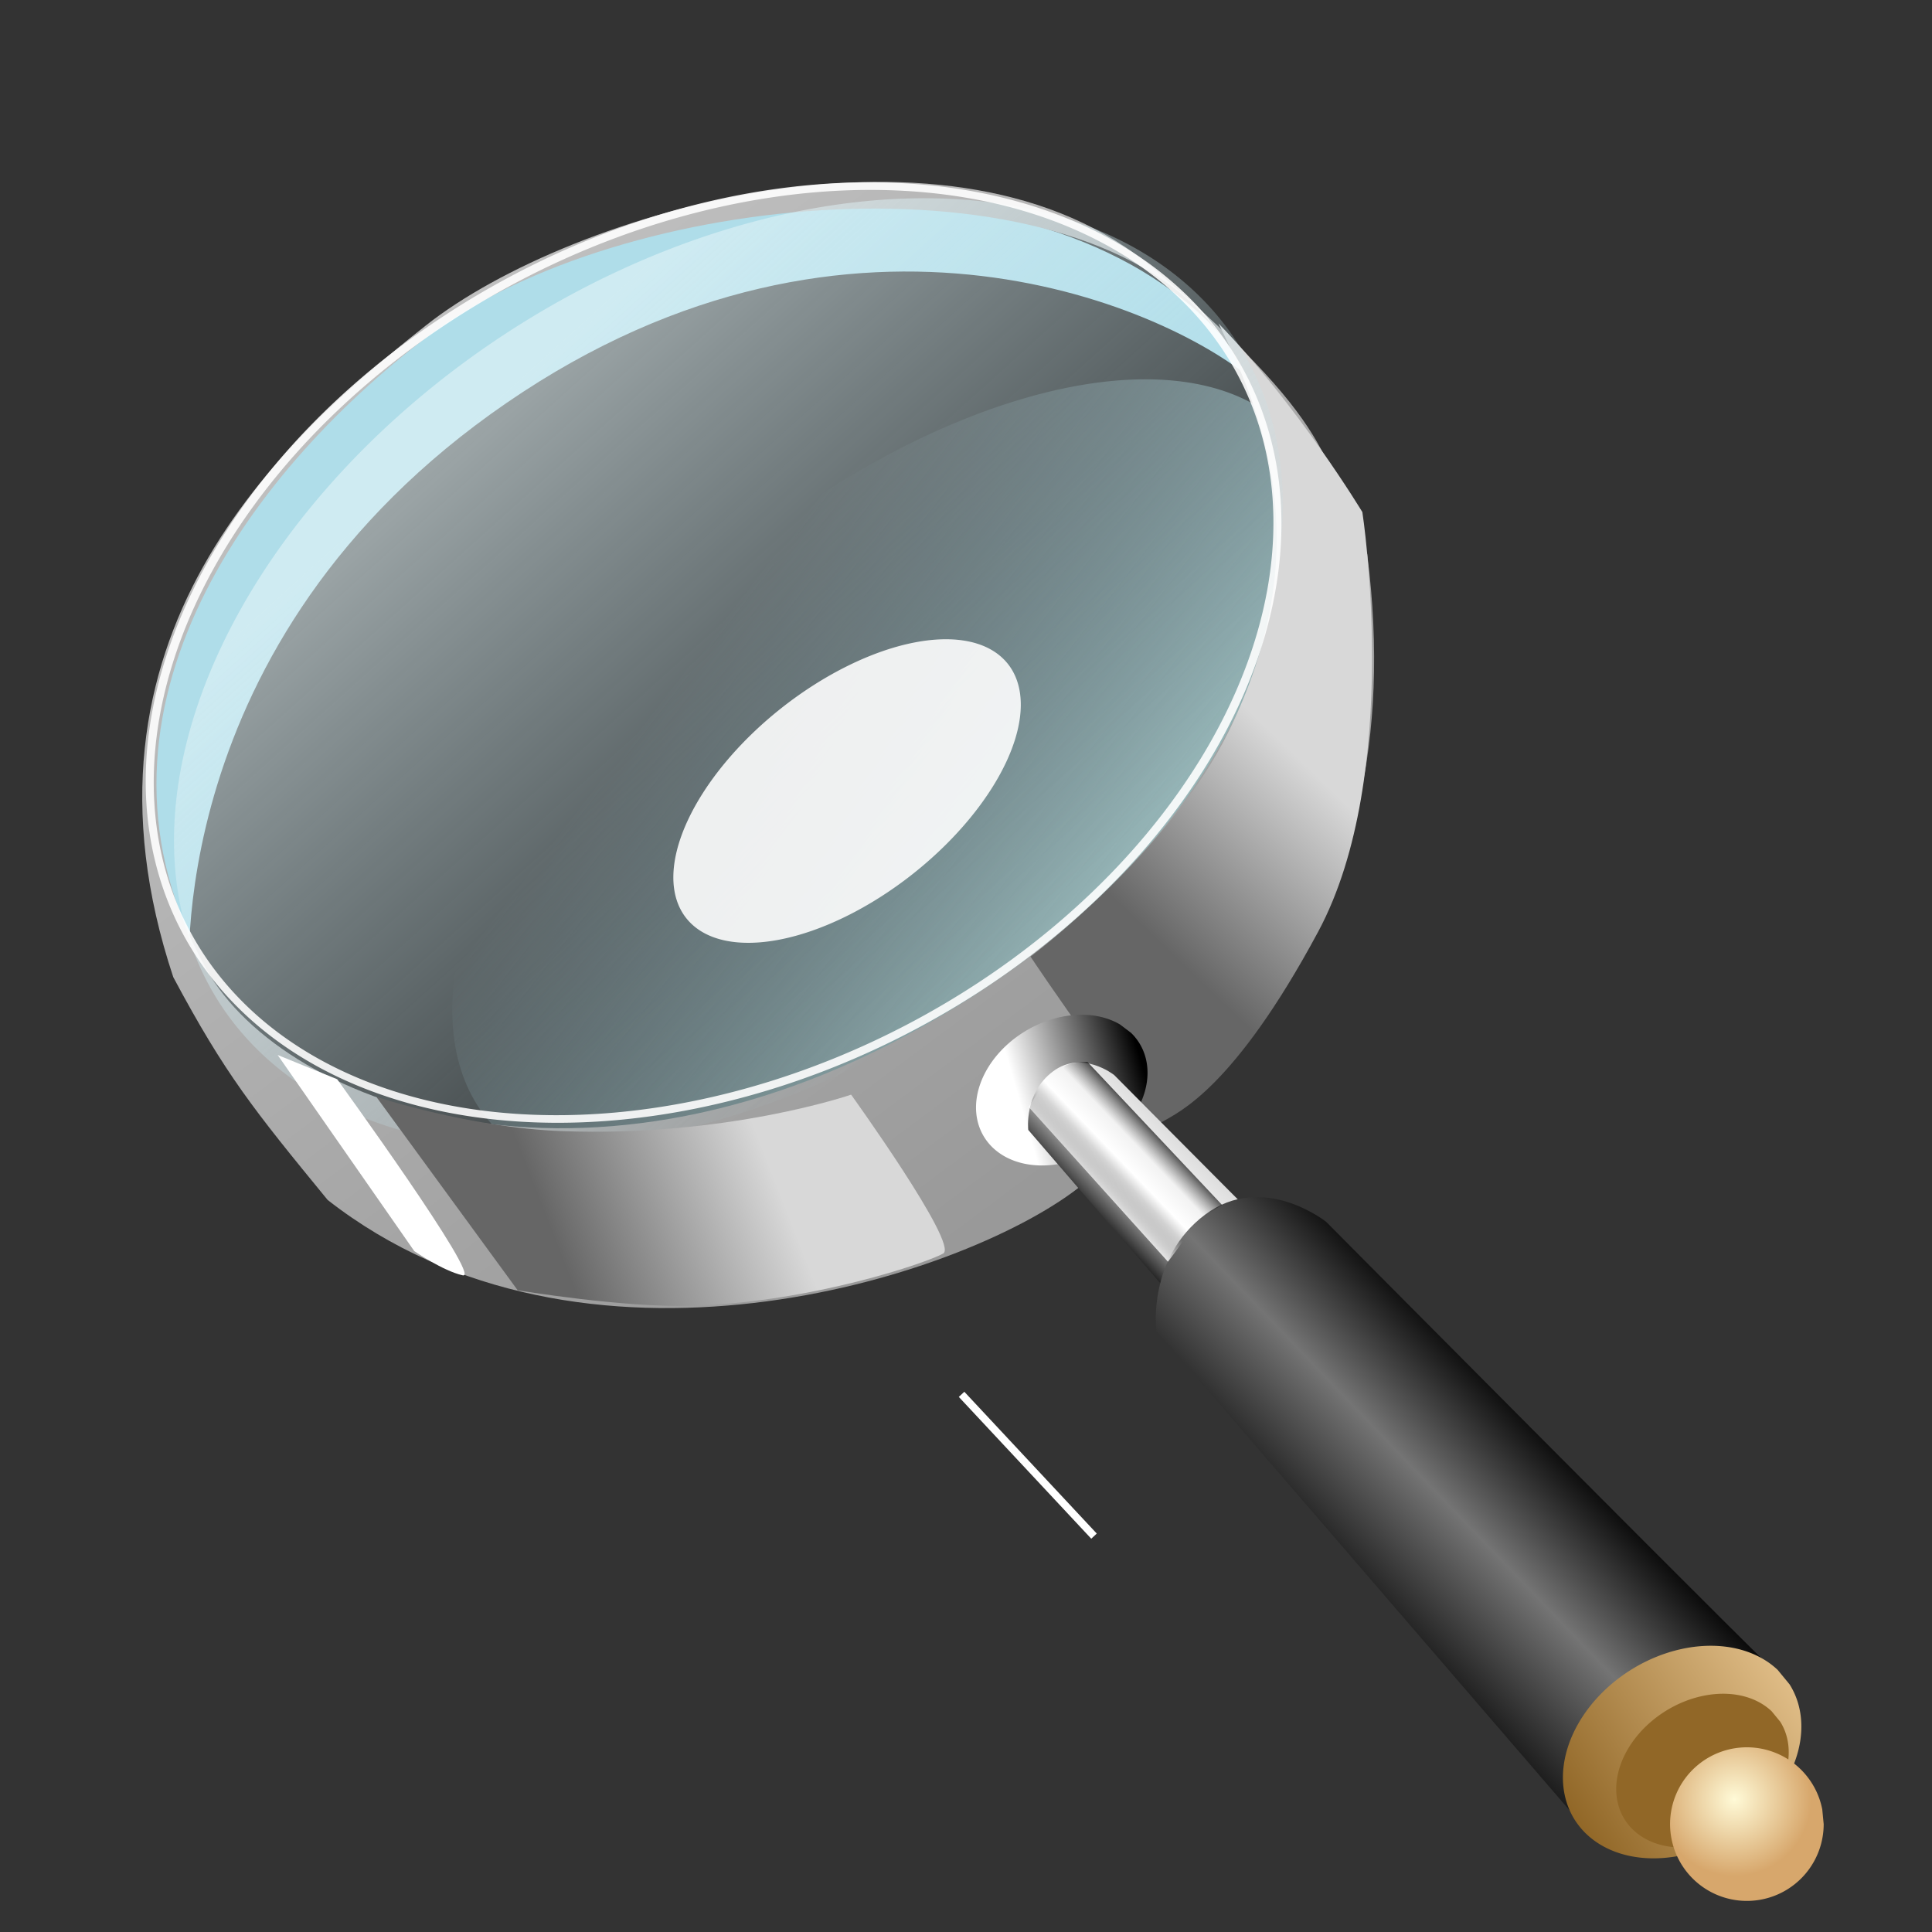 <?xml version="1.0" encoding="UTF-8" standalone="no"?>
<!-- Created with Inkscape (http://www.inkscape.org/) -->

<svg
   xmlns:dc="http://purl.org/dc/elements/1.1/"
   xmlns:cc="http://creativecommons.org/ns#"
   xmlns:rdf="http://www.w3.org/1999/02/22-rdf-syntax-ns#"
   xmlns:svg="http://www.w3.org/2000/svg"
   xmlns="http://www.w3.org/2000/svg"
   xmlns:xlink="http://www.w3.org/1999/xlink"
   xmlns:sodipodi="http://sodipodi.sourceforge.net/DTD/sodipodi-0.dtd"
   xmlns:inkscape="http://www.inkscape.org/namespaces/inkscape"
   width="256"
   height="256"
   id="svg4374"
   version="1.1"
   inkscape:version="0.48.3.1 r9886"
   sodipodi:docname="search_v2.svg">
  <rect width="100%" height="100%" fill="#333333" stroke="none"/>
  <defs
     id="defs4376">
    <linearGradient
       id="linearGradient4653">
      <stop
         style="stop-color:#bfebed;stop-opacity:1;"
         offset="0"
         id="stop4655" />
      <stop
         style="stop-color:#afdde9;stop-opacity:0;"
         offset="1"
         id="stop4657" />
    </linearGradient>
    <linearGradient
       id="linearGradient4589">
      <stop
         style="stop-color:#d8d8d8;stop-opacity:1;"
         offset="0"
         id="stop4591" />
      <stop
         style="stop-color:#666666;stop-opacity:1;"
         offset="1"
         id="stop4593" />
    </linearGradient>
    <linearGradient
       id="linearGradient4581">
      <stop
         id="stop4583"
         offset="0"
         style="stop-color:#000000;stop-opacity:1;" />
      <stop
         id="stop4585"
         offset="1"
         style="stop-color:#585858;stop-opacity:0;" />
    </linearGradient>
    <linearGradient
       inkscape:collect="always"
       id="linearGradient4539">
      <stop
         style="stop-color:#ffffff;stop-opacity:1;"
         offset="0"
         id="stop4541" />
      <stop
         style="stop-color:#ffffff;stop-opacity:0;"
         offset="1"
         id="stop4543" />
    </linearGradient>
    <linearGradient
       id="linearGradient4509">
      <stop
         id="stop4511"
         offset="0"
         style="stop-color:#000000;stop-opacity:1;" />
      <stop
         style="stop-color:#ffffff;stop-opacity:1;"
         offset="0.5"
         id="stop4513" />
      <stop
         id="stop4515"
         offset="1"
         style="stop-color:#d8d8d8;stop-opacity:1;" />
    </linearGradient>
    <linearGradient
       id="linearGradient4501">
      <stop
         style="stop-color:#916727;stop-opacity:1;"
         offset="0"
         id="stop4503" />
      <stop
         style="stop-color:#dfbc86;stop-opacity:1;"
         offset="1"
         id="stop4505" />
    </linearGradient>
    <linearGradient
       id="linearGradient4473">
      <stop
         style="stop-color:#fffad7;stop-opacity:1;"
         offset="0"
         id="stop4475" />
      <stop
         style="stop-color:#d7a76c;stop-opacity:1;"
         offset="1"
         id="stop4477" />
    </linearGradient>
    <linearGradient
       id="linearGradient3824">
      <stop
         style="stop-color:#000000;stop-opacity:1;"
         offset="0"
         id="stop3826" />
      <stop
         style="stop-color:#ffffff;stop-opacity:1;"
         offset="1"
         id="stop3828" />
    </linearGradient>
    <linearGradient
       id="linearGradient3992">
      <stop
         style="stop-color:#181818;stop-opacity:1;"
         offset="0"
         id="stop3994" />
      <stop
         id="stop3820"
         offset="0.5"
         style="stop-color:#747474;stop-opacity:1;" />
      <stop
         style="stop-color:#000000;stop-opacity:1;"
         offset="1"
         id="stop3996" />
    </linearGradient>
    <linearGradient
       id="linearGradient3980">
      <stop
         style="stop-color:#e6f5f8;stop-opacity:1;"
         offset="0"
         id="stop3982" />
      <stop
         style="stop-color:#afdde9;stop-opacity:0;"
         offset="1"
         id="stop3984" />
    </linearGradient>
    <linearGradient
       inkscape:collect="always"
       id="linearGradient3872">
      <stop
         style="stop-color:#000000;stop-opacity:1;"
         offset="0"
         id="stop3874" />
      <stop
         style="stop-color:#000000;stop-opacity:0;"
         offset="1"
         id="stop3876" />
    </linearGradient>
    <inkscape:path-effect
       effect="skeletal"
       id="path-effect3862"
       is_visible="true"
       pattern="M 0,5 C 0,2.24 2.24,0 5,0 7.76,0 10,2.24 10,5 10,7.76 7.76,10 5,10 2.24,10 0,7.76 0,5 z"
       copytype="single_stretched"
       prop_scale="1"
       scale_y_rel="false"
       spacing="0"
       normal_offset="0"
       tang_offset="0"
       prop_units="false"
       vertical_pattern="false"
       fuse_tolerance="0" />
    <linearGradient
       id="linearGradient3852">
      <stop
         style="stop-color:#f2f2f2;stop-opacity:1;"
         offset="0"
         id="stop3854" />
      <stop
         style="stop-color:#000000;stop-opacity:0;"
         offset="1"
         id="stop3856" />
    </linearGradient>
    <inkscape:path-effect
       effect="skeletal"
       id="path-effect3850"
       is_visible="true"
       pattern="M 0,5 C 0,2.24 2.24,0 5,0 7.76,0 10,2.24 10,5 10,7.76 7.76,10 5,10 2.24,10 0,7.76 0,5 z"
       copytype="single_stretched"
       prop_scale="1"
       scale_y_rel="false"
       spacing="0"
       normal_offset="0"
       tang_offset="0"
       prop_units="false"
       vertical_pattern="false"
       fuse_tolerance="0" />
    <linearGradient
       id="linearGradient3772">
      <stop
         style="stop-color:#1b1b1b;stop-opacity:1;"
         offset="0"
         id="stop3774" />
      <stop
         style="stop-color:#4d4d4d;stop-opacity:0.465;"
         offset="1"
         id="stop3776" />
    </linearGradient>
    <linearGradient
       id="linearGradient3891">
      <stop
         style="stop-color:#999999;stop-opacity:1;"
         offset="0"
         id="stop3893" />
      <stop
         style="stop-color:#bfbfbf;stop-opacity:1;"
         offset="1"
         id="stop3895" />
    </linearGradient>
    <linearGradient
       inkscape:collect="always"
       xlink:href="#linearGradient3891"
       id="linearGradient3897"
       x1="140.806"
       y1="154.795"
       x2="57.514"
       y2="42.669"
       gradientUnits="userSpaceOnUse" />
    <linearGradient
       inkscape:collect="always"
       xlink:href="#linearGradient3772"
       id="linearGradient3778"
       x1="-175.774"
       y1="168.697"
       x2="-152.999"
       y2="168.697"
       gradientUnits="userSpaceOnUse"
       gradientTransform="matrix(1.195,0,0,1.199,-257.637,719.68)" />
    <linearGradient
       inkscape:collect="always"
       xlink:href="#linearGradient3772-1"
       id="linearGradient3778-8"
       x1="-175.774"
       y1="168.697"
       x2="-152.999"
       y2="168.697"
       gradientUnits="userSpaceOnUse"
       gradientTransform="matrix(1.195,0,0,1.199,-348.509,616.911)" />
    <linearGradient
       id="linearGradient3772-1">
      <stop
         style="stop-color:#1b1b1b;stop-opacity:1;"
         offset="0"
         id="stop3774-1" />
      <stop
         style="stop-color:#4d4d4d;stop-opacity:0.465;"
         offset="1"
         id="stop3776-8" />
    </linearGradient>
    <linearGradient
       y2="168.697"
       x2="-152.999"
       y1="168.697"
       x1="-175.774"
       gradientTransform="matrix(1.195,0,0,1.199,-253.639,751.448)"
       gradientUnits="userSpaceOnUse"
       id="linearGradient3795"
       xlink:href="#linearGradient3772-1"
       inkscape:collect="always" />
    <linearGradient
       inkscape:collect="always"
       xlink:href="#linearGradient3772-13"
       id="linearGradient3778-6"
       x1="-175.774"
       y1="168.697"
       x2="-152.999"
       y2="168.697"
       gradientUnits="userSpaceOnUse"
       gradientTransform="matrix(1.195,0,0,1.199,-348.509,616.911)" />
    <linearGradient
       id="linearGradient3772-13">
      <stop
         style="stop-color:#1b1b1b;stop-opacity:1;"
         offset="0"
         id="stop3774-3" />
      <stop
         style="stop-color:#4d4d4d;stop-opacity:0.465;"
         offset="1"
         id="stop3776-1" />
    </linearGradient>
    <linearGradient
       y2="168.697"
       x2="-152.999"
       y1="168.697"
       x1="-175.774"
       gradientTransform="matrix(1.195,0,0,1.199,-250.194,807.387)"
       gradientUnits="userSpaceOnUse"
       id="linearGradient3795-5"
       xlink:href="#linearGradient3772-13"
       inkscape:collect="always" />
    <linearGradient
       inkscape:collect="always"
       xlink:href="#linearGradient3772-5"
       id="linearGradient3778-4"
       x1="-175.774"
       y1="168.697"
       x2="-152.999"
       y2="168.697"
       gradientUnits="userSpaceOnUse"
       gradientTransform="matrix(1.195,0,0,1.199,-348.509,616.911)" />
    <linearGradient
       id="linearGradient3772-5">
      <stop
         style="stop-color:#1b1b1b;stop-opacity:1;"
         offset="0"
         id="stop3774-7" />
      <stop
         style="stop-color:#4d4d4d;stop-opacity:0.465;"
         offset="1"
         id="stop3776-4" />
    </linearGradient>
    <linearGradient
       y2="168.697"
       x2="-152.999"
       y1="168.697"
       x1="-175.774"
       gradientTransform="matrix(1.097,0,0,1.1,-251.594,888.205)"
       gradientUnits="userSpaceOnUse"
       id="linearGradient3795-4"
       xlink:href="#linearGradient3772-5"
       inkscape:collect="always" />
    <linearGradient
       inkscape:collect="always"
       xlink:href="#linearGradient3852"
       id="linearGradient3858"
       x1="27.496"
       y1="25.074"
       x2="137.217"
       y2="136.612"
       gradientUnits="userSpaceOnUse"
       gradientTransform="translate(463.669,820.889)" />
    <linearGradient
       inkscape:collect="always"
       xlink:href="#linearGradient3852"
       id="linearGradient3870"
       x1="221.232"
       y1="990.229"
       x2="194.882"
       y2="1015.83"
       gradientUnits="userSpaceOnUse"
       gradientTransform="translate(167.014,-39.126)" />
    <radialGradient
       inkscape:collect="always"
       xlink:href="#linearGradient3872"
       id="radialGradient3878"
       cx="182.1"
       cy="1029.378"
       fx="182.1"
       fy="1029.378"
       r="41.538"
       gradientTransform="matrix(0.308,-0.343,0.76,0.682,-488.984,351.091)"
       gradientUnits="userSpaceOnUse" />
    <linearGradient
       inkscape:collect="always"
       xlink:href="#linearGradient3980"
       id="linearGradient3986"
       x1="97.411"
       y1="53.999"
       x2="108.457"
       y2="116.909"
       gradientUnits="userSpaceOnUse" />
    <linearGradient
       inkscape:collect="always"
       xlink:href="#linearGradient3992"
       id="linearGradient3998"
       x1="157.847"
       y1="184.092"
       x2="179.334"
       y2="163.445"
       gradientUnits="userSpaceOnUse"
       gradientTransform="matrix(1.161,0,0,1.161,-2.563,795.329)" />
    <linearGradient
       inkscape:collect="always"
       xlink:href="#linearGradient3824"
       id="linearGradient3830"
       x1="-52.493"
       y1="153.718"
       x2="-138.56"
       y2="107.281"
       gradientUnits="userSpaceOnUse" />
    <linearGradient
       inkscape:collect="always"
       xlink:href="#linearGradient3992-8"
       id="linearGradient3998-5"
       x1="157.847"
       y1="184.092"
       x2="179.334"
       y2="163.445"
       gradientUnits="userSpaceOnUse"
       gradientTransform="translate(24.776,823.202)" />
    <linearGradient
       id="linearGradient3992-8">
      <stop
         style="stop-color:#6e3f1e;stop-opacity:1;"
         offset="0"
         id="stop3994-4" />
      <stop
         id="stop3820-9"
         offset="0.5"
         style="stop-color:#c6b098;stop-opacity:1;" />
      <stop
         style="stop-color:#806023;stop-opacity:1;"
         offset="1"
         id="stop3996-4" />
    </linearGradient>
    <linearGradient
       y2="163.445"
       x2="179.334"
       y1="184.092"
       x1="157.847"
       gradientTransform="matrix(0.587,0,0,0.587,57.509,856.446)"
       gradientUnits="userSpaceOnUse"
       id="linearGradient4450"
       xlink:href="#linearGradient4509"
       inkscape:collect="always" />
    <radialGradient
       inkscape:collect="always"
       xlink:href="#linearGradient4473"
       id="radialGradient4479"
       cx="240.323"
       cy="246.503"
       fx="240.323"
       fy="246.503"
       r="12.801"
       gradientUnits="userSpaceOnUse" />
    <linearGradient
       inkscape:collect="always"
       xlink:href="#linearGradient4501"
       id="linearGradient4507"
       x1="221.328"
       y1="243.819"
       x2="245.691"
       y2="243.819"
       gradientUnits="userSpaceOnUse" />
    <linearGradient
       inkscape:collect="always"
       xlink:href="#linearGradient4539"
       id="linearGradient4545"
       x1="144.761"
       y1="158.843"
       x2="147.669"
       y2="156.069"
       gradientUnits="userSpaceOnUse"
       gradientTransform="translate(0.445,795.721)" />
    <linearGradient
       inkscape:collect="always"
       xlink:href="#linearGradient4539-4"
       id="linearGradient4545-4"
       x1="144.761"
       y1="158.843"
       x2="147.669"
       y2="156.069"
       gradientUnits="userSpaceOnUse"
       gradientTransform="translate(0.445,795.721)" />
    <linearGradient
       inkscape:collect="always"
       id="linearGradient4539-4">
      <stop
         style="stop-color:#ffffff;stop-opacity:1;"
         offset="0"
         id="stop4541-5" />
      <stop
         style="stop-color:#ffffff;stop-opacity:0;"
         offset="1"
         id="stop4543-3" />
    </linearGradient>
    <linearGradient
       y2="156.069"
       x2="147.669"
       y1="158.843"
       x1="144.761"
       gradientTransform="matrix(-1,0,0,-1,298.604,1104.574)"
       gradientUnits="userSpaceOnUse"
       id="linearGradient4562"
       xlink:href="#linearGradient4581"
       inkscape:collect="always" />
    <linearGradient
       inkscape:collect="always"
       xlink:href="#linearGradient4589"
       id="linearGradient4595"
       x1="172.19"
       y1="100.566"
       x2="151.131"
       y2="122.451"
       gradientUnits="userSpaceOnUse" />
    <linearGradient
       inkscape:collect="always"
       xlink:href="#linearGradient4589-6"
       id="linearGradient4595-2"
       x1="172.19"
       y1="100.566"
       x2="151.131"
       y2="122.451"
       gradientUnits="userSpaceOnUse" />
    <linearGradient
       id="linearGradient4589-6">
      <stop
         style="stop-color:#d8d8d8;stop-opacity:1;"
         offset="0"
         id="stop4591-1" />
      <stop
         style="stop-color:#666666;stop-opacity:1;"
         offset="1"
         id="stop4593-5" />
    </linearGradient>
    <linearGradient
       gradientTransform="matrix(-0.49,0.872,0.872,0.49,66.125,756.483)"
       y2="102.338"
       x2="170.967"
       y1="121.377"
       x1="147.698"
       gradientUnits="userSpaceOnUse"
       id="linearGradient4612"
       xlink:href="#linearGradient4589-6"
       inkscape:collect="always" />
    <linearGradient
       inkscape:collect="always"
       xlink:href="#linearGradient4653"
       id="linearGradient4659"
       x1="90.456"
       y1="62.737"
       x2="94.835"
       y2="88.118"
       gradientUnits="userSpaceOnUse" />
  </defs>
  <sodipodi:namedview
     id="base"
     pagecolor="#ffffff"
     bordercolor="#666666"
     borderopacity="1.0"
     inkscape:pageopacity="0.0"
     inkscape:pageshadow="2"
     inkscape:zoom="0.85621467"
     inkscape:cx="-18.6694"
     inkscape:cy="24.488461"
     inkscape:document-units="px"
     inkscape:current-layer="layer1"
     showgrid="false"
     inkscape:window-width="1914"
     inkscape:window-height="1030"
     inkscape:window-x="0"
     inkscape:window-y="25"
     inkscape:window-maximized="1" />
  <g
     inkscape:label="Capa 1"
     inkscape:groupmode="layer"
     id="layer1"
     transform="translate(0,-796.362)">
    <g
       inkscape:label="status"
       transform="matrix(17.796,0,0,17.974,-2507.231,-10829.56)"
       id="layer9-5"
       style="fill:#666666;fill-opacity:1;stroke:#000000;stroke-width:0.168;stroke-miterlimit:4;stroke-opacity:1;stroke-dasharray:none;display:inline" />
    <g
       style="fill:#666666;fill-opacity:1;stroke:#000000;stroke-width:0.168;stroke-miterlimit:4;stroke-opacity:1;stroke-dasharray:none"
       inkscape:label="devices"
       transform="matrix(17.796,0,0,17.974,-2507.231,-10829.56)"
       id="layer10-8" />
    <g
       style="fill:#666666;fill-opacity:1;stroke:#000000;stroke-width:0.168;stroke-miterlimit:4;stroke-opacity:1;stroke-dasharray:none"
       inkscape:label="apps"
       transform="matrix(17.796,0,0,17.974,-2507.231,-10829.56)"
       id="layer11-9" />
    <path
       style="fill:#afdde9;stroke:none"
       d="m 25.111,130.739 c 0,0 -4.176,-45.669 42.046,-77.375 C 113.377,21.657 155.651,41.167 166.43,50.736 148.484,20.259 92.311,20.581 61.024,41.101 29.738,61.621 10.366,95.189 25.111,130.739 z"
       id="path3976"
       inkscape:connector-curvature="0"
       transform="translate(0,796.362)"
       sodipodi:nodetypes="czczc" />
    <path
       sodipodi:type="arc"
       style="opacity:0.765;fill:url(#linearGradient4659);fill-opacity:1;stroke:none"
       id="path4633-1"
       sodipodi:cx="95.478394"
       sodipodi:cy="76.138565"
       sodipodi:rx="27.154406"
       sodipodi:ry="14.015177"
       d="m 122.633,76.139 a 27.154,14.015 0 1 1 -54.309,0 27.154,14.015 0 1 1 54.309,0 z"
       transform="matrix(-1.898,1.736,-1.921,-1.715,445.564,864.367)" />
    <path
       style="font-size:medium;font-style:normal;font-variant:normal;font-weight:normal;font-stretch:normal;text-indent:0;text-align:start;text-decoration:none;line-height:normal;letter-spacing:normal;word-spacing:normal;text-transform:none;direction:ltr;block-progression:tb;writing-mode:lr-tb;text-anchor:start;baseline-shift:baseline;color:#000000;fill:url(#linearGradient3897);fill-opacity:1;stroke:none;stroke-width:3;marker:none;visibility:visible;display:inline;overflow:visible;enable-background:new;font-family:Sans;-inkscape-font-specification:Sans"
       d="M 56.444,43.116 C 37.203,58.327 8.013,84.53 22.96,129.478 c 6.883,12.897 10.695,17.614 20.452,29.52 33.706,26.358 83.664,10.562 99.399,-1.533 15.735,-12.095 44.774,-33.367 38.355,-84.02 C 174.748,61.606 179.211,58.149 152.932,35.642 126.653,13.134 75.686,27.905 56.444,43.116 z m 0.244,1.448 C 82.222,25.155 140.873,19.749 160.433,42.76 180.247,66.071 169.432,106.958 126.833,133.318 79.644,162.52 37.627,146.782 27.364,128.447 8.878,95.424 32.394,63.03 56.688,44.564 z"
       id="path27918"
       inkscape:connector-curvature="0"
       sodipodi:nodetypes="zcczczzsssss"
       transform="translate(0,796.362)" />
    <path
       style="fill:url(#linearGradient4595);fill-opacity:1;stroke:none"
       d="m 136.549,126.76 c 0,0 18.511,-13.849 26.361,-30.062 11.092,-22.909 5.406,-40.124 -1.458,-53.845 10.509,10.805 19.068,25.001 19.068,25.001 0,0 5.372,34.686 -5.852,55.597 -11.224,20.911 -18.582,23.95 -20.646,25.188 -2.065,1.239 -17.472,-21.879 -17.472,-21.879 z"
       id="path4587"
       inkscape:connector-curvature="0"
       transform="translate(0,796.362)"
       sodipodi:nodetypes="cscczsc" />
    <g
       style="fill:#666666;fill-opacity:1;stroke:#000000;stroke-width:0.168;stroke-miterlimit:4;stroke-opacity:1;stroke-dasharray:none"
       inkscape:label="places"
       transform="matrix(17.796,0,0,17.974,-2507.231,-10829.56)"
       id="layer13-0" />
    <g
       style="fill:#666666;fill-opacity:1;stroke:#000000;stroke-width:0.168;stroke-miterlimit:4;stroke-opacity:1;stroke-dasharray:none"
       inkscape:label="mimetypes"
       transform="matrix(17.796,0,0,17.974,-2507.231,-10829.56)"
       id="layer14-0" />
    <g
       inkscape:label="emblems"
       transform="matrix(17.796,0,0,17.974,-2507.231,-10829.56)"
       id="layer15-7"
       style="fill:#666666;fill-opacity:1;stroke:#000000;stroke-width:0.168;stroke-miterlimit:4;stroke-opacity:1;stroke-dasharray:none;display:inline" />
    <g
       inkscape:label="categories"
       transform="matrix(17.796,0,0,17.974,-2507.231,-10829.56)"
       id="g4953"
       style="fill:#666666;fill-opacity:1;stroke:#000000;stroke-width:0.168;stroke-miterlimit:4;stroke-opacity:1;stroke-dasharray:none;display:inline" />
    <path
       sodipodi:type="arc"
       style="opacity:0.591;fill:url(#linearGradient3986);fill-opacity:1;stroke:none"
       id="path3978"
       sodipodi:cx="104.67585"
       sodipodi:cy="83.438133"
       sodipodi:rx="51.534973"
       sodipodi:ry="34.114719"
       d="m 156.211,83.438 a 51.535,34.115 0 1 1 -103.07,0 51.535,34.115 0 1 1 103.07,0 z"
       transform="matrix(1.322,-0.827,0.806,1.356,-109.105,858.956)" />
    <path
       sodipodi:type="arc"
       style="fill:url(#linearGradient3830);fill-opacity:1;stroke:none"
       id="path3988"
       sodipodi:cx="-111.53745"
       sodipodi:cy="127.52754"
       sodipodi:rx="71.652657"
       sodipodi:ry="56.363983"
       d="m -39.885,127.528 a 71.653,56.364 0 1 1 -1.333,-10.82"
       transform="matrix(0.128,-0.106,0.119,0.115,139.792,914.319)"
       sodipodi:start="0"
       sodipodi:end="6.0900184"
       sodipodi:open="true" />
    <path
       style="fill:url(#linearGradient4450);fill-opacity:1.0;stroke:none"
       d="m 136.252,946.084 28.59,33.193 c 0,0 0.154,-5.879 3.634,-8.843 3.271,-2.786 8.965,-2.059 9.934,-0.848 0.969,1.211 -30.77,-30.77 -30.77,-30.77 0,0 -4.24,-3.392 -8.117,-0.485 -3.877,2.907 -3.271,7.753 -3.271,7.753 z"
       id="path3990-9"
       inkscape:connector-curvature="0"
       sodipodi:nodetypes="ccsscsc" />
    <path
       style="fill:url(#linearGradient3998);fill-opacity:1;stroke:none"
       d="m 153.205,972.648 56.556,65.662 c 0,0 0.305,-11.63 7.189,-17.494 6.47,-5.512 17.734,-4.074 19.651,-1.677 1.917,2.396 -60.869,-60.869 -60.869,-60.869 0,0 -8.387,-6.71 -16.056,-0.959 -7.669,5.751 -6.47,15.337 -6.47,15.337 z"
       id="path3990"
       inkscape:connector-curvature="0"
       sodipodi:nodetypes="ccsscsc" />
    <path
       sodipodi:type="arc"
       style="fill:url(#linearGradient4507);fill-opacity:1;stroke:none"
       id="path4481-6"
       sodipodi:cx="233.50972"
       sodipodi:cy="243.81868"
       sodipodi:rx="12.18132"
       sodipodi:ry="9.2908373"
       d="m 245.691,243.819 a 12.181,9.291 0 1 1 -0.227,-1.784"
       transform="matrix(1.169,-0.736,0.736,1.169,-229.533,915.356)"
       sodipodi:start="0"
       sodipodi:end="6.0900184"
       sodipodi:open="true" />
    <path
       sodipodi:type="arc"
       style="fill:#916727;fill-opacity:1;stroke:none"
       id="path4481"
       sodipodi:cx="233.50972"
       sodipodi:cy="243.81868"
       sodipodi:rx="12.18132"
       sodipodi:ry="9.2908373"
       d="m 245.691,243.819 a 12.181,9.291 0 1 1 -0.227,-1.784"
       transform="matrix(0.846,-0.532,0.532,0.846,-101.677,948.934)"
       sodipodi:start="0"
       sodipodi:end="6.0900184"
       sodipodi:open="true" />
    <path
       sodipodi:type="arc"
       style="fill:url(#radialGradient4479);fill-opacity:1;stroke:none"
       id="path4471"
       sodipodi:cx="242.38762"
       sodipodi:cy="250.63196"
       sodipodi:rx="12.80071"
       sodipodi:ry="12.80071"
       d="m 255.188,250.632 a 12.801,12.801 0 1 1 -0.238,-2.457"
       transform="matrix(0.795,0,0,0.795,38.773,838.813)"
       sodipodi:start="0"
       sodipodi:end="6.0900184"
       sodipodi:open="true" />
    <path
       style="fill:#ffffff;stroke:#ffffff;stroke-width:1px;stroke-linecap:butt;stroke-linejoin:miter;stroke-opacity:1"
       d="m 127.413,981.119 17.549,18.788"
       id="path4517-7"
       inkscape:connector-curvature="0" />
    <path
       style="fill:url(#linearGradient4545);fill-opacity:1;stroke:none"
       d="m 136.29,943.03 18.468,20.512 c 0,0 2.044,-2.628 2.336,-3.358 0.292,-0.73 -5.548,-6.57 -8.905,-10.657 -3.358,-4.088 -10,-9.416 -10,-9.416 z"
       id="path4537"
       inkscape:connector-curvature="0"
       sodipodi:nodetypes="ccsscc" />
    <path
       style="fill:url(#linearGradient4562);fill-opacity:1;stroke:none"
       d="M 161.933,956.026 144.085,937.062 c 0,0 -2.87,0.047 -3.162,0.777 -0.292,0.73 5.057,5.253 10.66,11.586 3.505,3.962 7.626,8.281 7.626,8.281 z"
       id="path4537-7"
       inkscape:connector-curvature="0"
       sodipodi:nodetypes="ccsscc" />
    <path
       style="fill:url(#linearGradient4612);fill-opacity:1;stroke:none"
       d="m 112.775,941.41 c 0,0 -16.398,5.657 -38.362,4.829 -12.211,-0.46 -24.546,-4.539 -24.546,-4.539 l 18.724,25.629 c 0,0 13.997,2.343 23.187,2.055 15.922,-0.498 31.112,-5.733 33.204,-6.925 2.092,-1.193 -12.206,-21.05 -12.206,-21.05 z"
       id="path4587-0"
       inkscape:connector-curvature="0"
       sodipodi:nodetypes="csccssc" />
    <path
       style="fill:#ffffff;stroke:none;stroke-width:1px;stroke-linecap:butt;stroke-linejoin:miter;stroke-opacity:1"
       d="m 36.79,139.791 18.103,25.986 c 0,0 3.796,2.628 6.424,3.212 2.628,0.584 -16.643,-25.986 -16.643,-25.986 z"
       id="path4631"
       inkscape:connector-curvature="0"
       transform="translate(0,796.362)" />
    <path
       sodipodi:type="arc"
       style="fill:#ffffff;fill-opacity:1;stroke:none;opacity:0.89"
       id="path4633"
       sodipodi:cx="95.478394"
       sodipodi:cy="76.138565"
       sodipodi:rx="27.154406"
       sodipodi:ry="14.015177"
       d="m 122.633,76.139 a 27.154,14.015 0 1 1 -54.309,0 27.154,14.015 0 1 1 54.309,0 z"
       transform="matrix(0.785,-0.62,0.62,0.785,-9.915,900.606)" />
    <path
       sodipodi:type="arc"
       style="opacity:0.89;fill:none;stroke:#ffffff;stroke-opacity:1"
       id="path4661"
       sodipodi:cx="87.156883"
       sodipodi:cy="80.518311"
       sodipodi:rx="80.441277"
       sodipodi:ry="51.972946"
       d="m 167.598,80.518 a 80.441,51.973 0 1 1 -160.883,0 80.441,51.973 0 1 1 160.883,0 z"
       transform="matrix(0.819,-0.536,0.678,0.852,-31.419,860.943)" />
  </g>
</svg>
